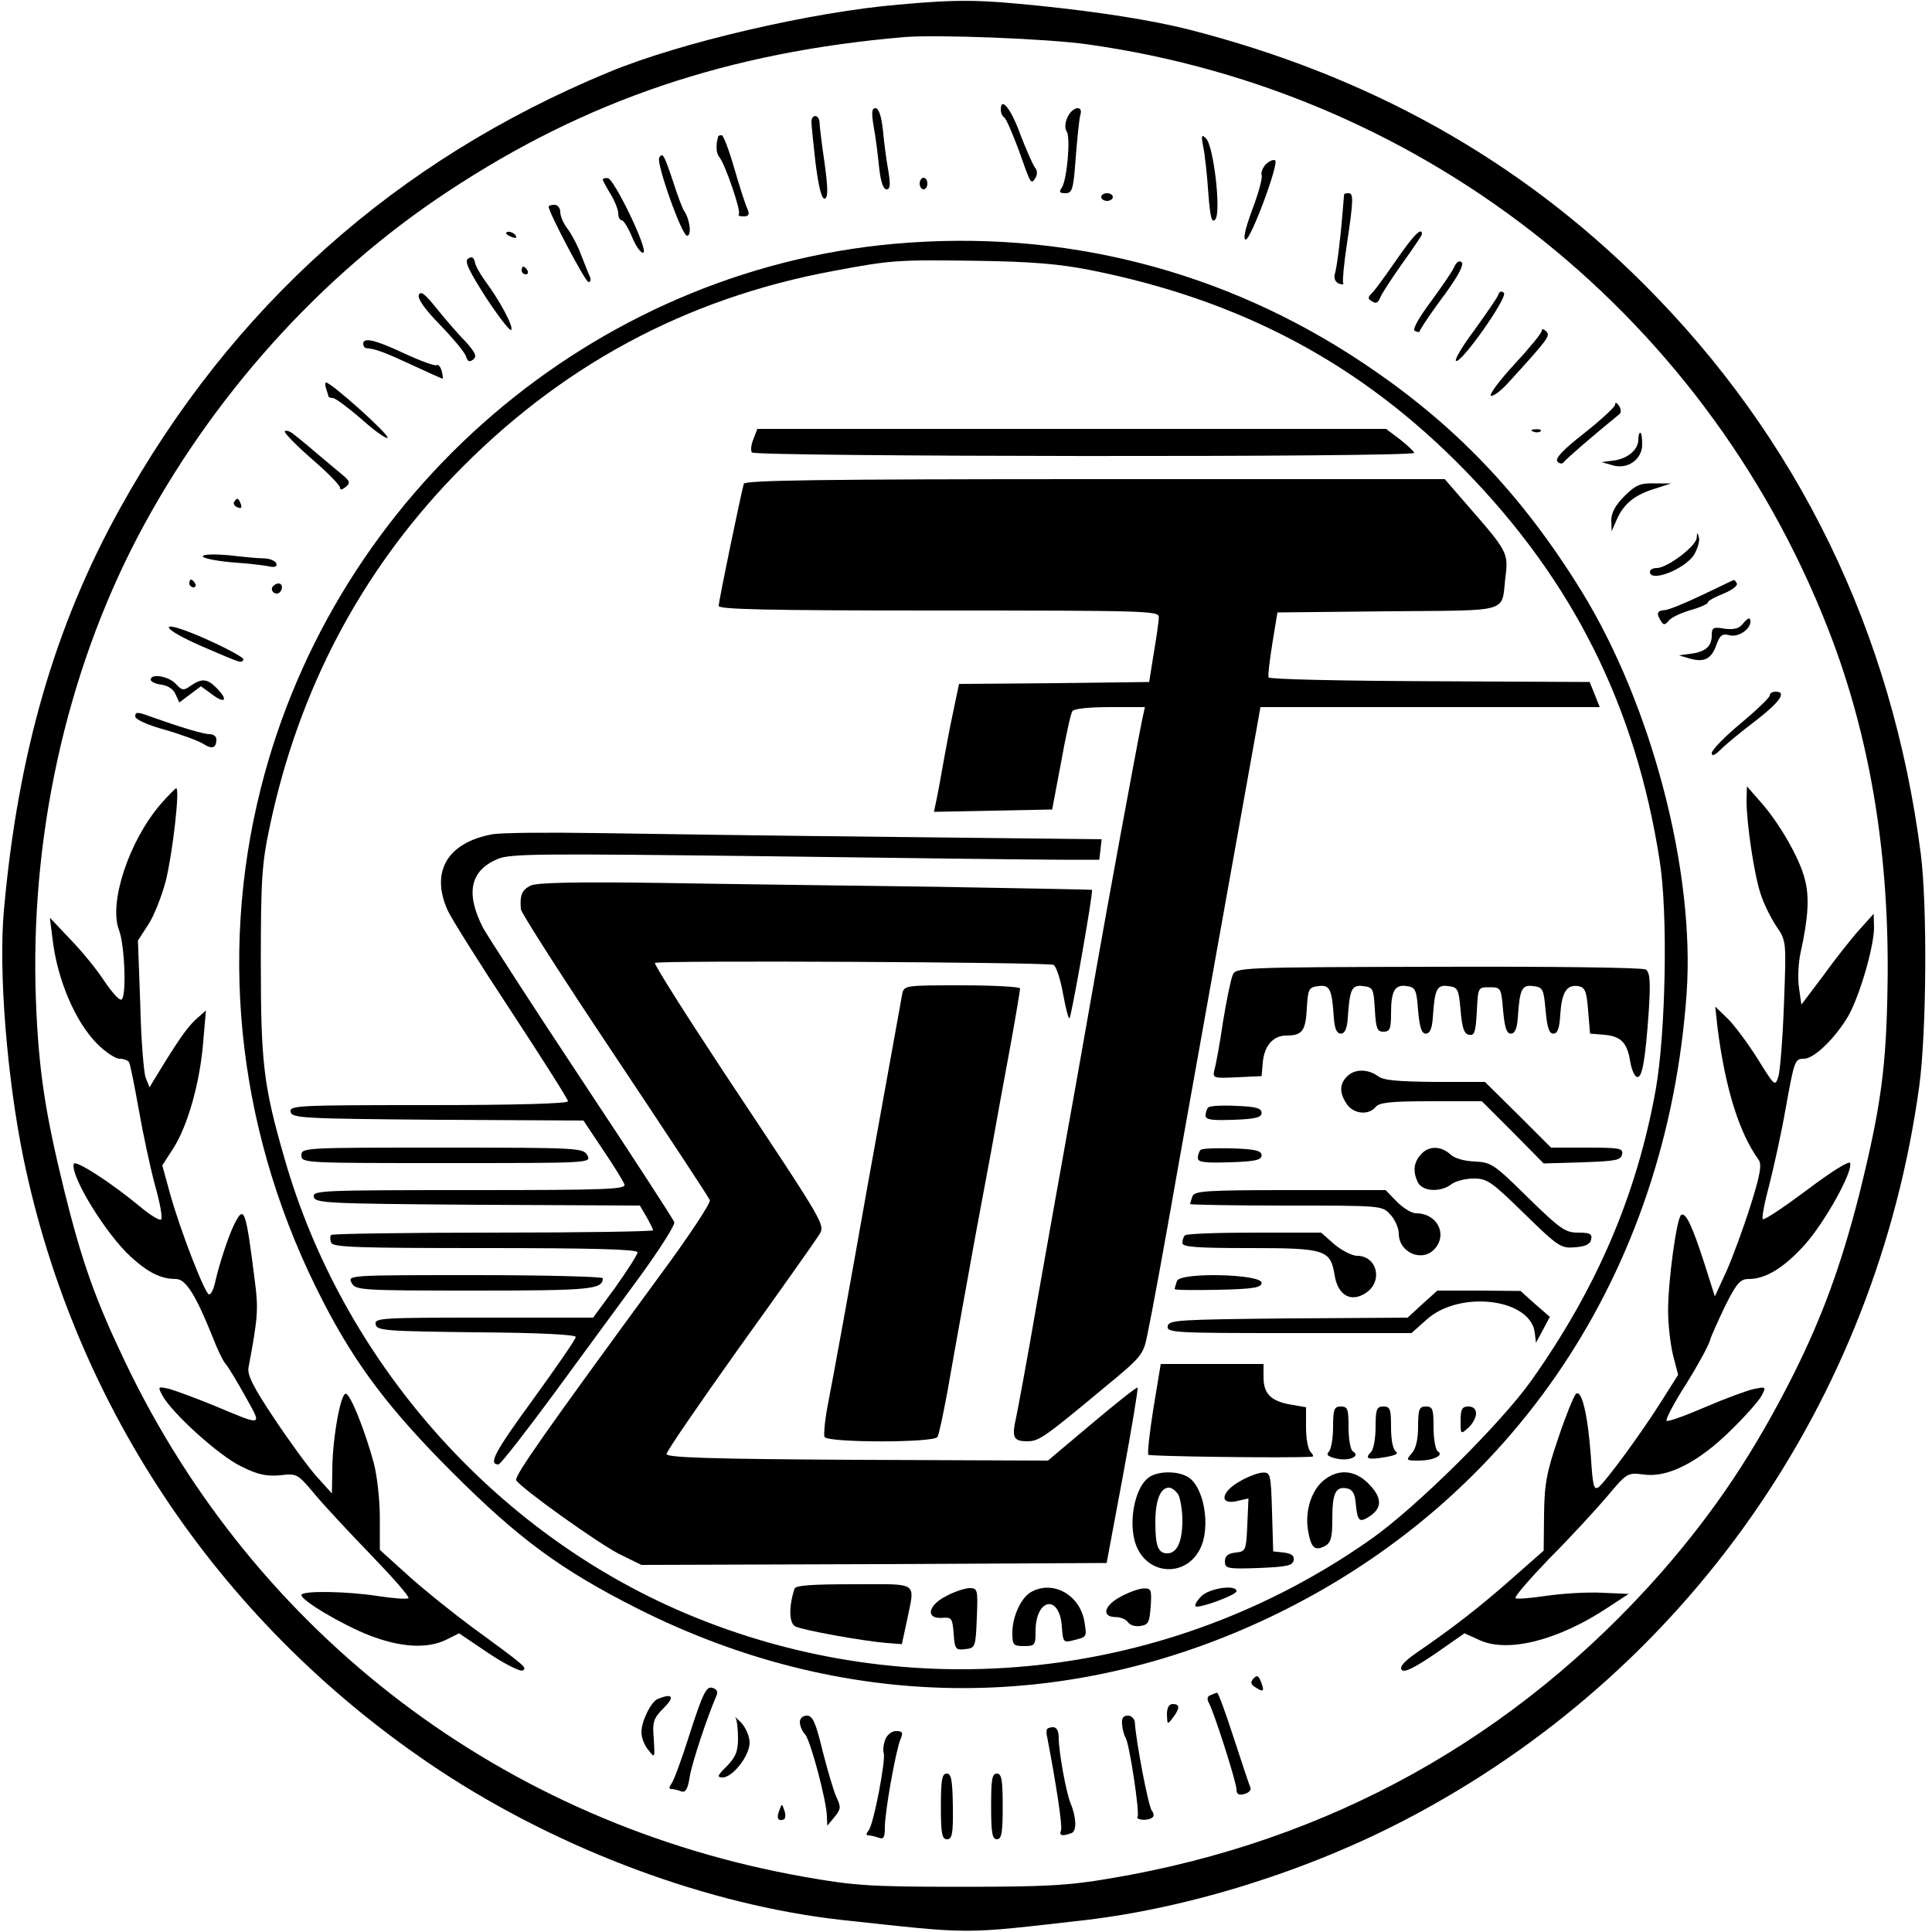 <?xml version="1.0" standalone="no"?>
<!DOCTYPE svg PUBLIC "-//W3C//DTD SVG 20010904//EN"
 "http://www.w3.org/TR/2001/REC-SVG-20010904/DTD/svg10.dtd">
<svg version="1.0" xmlns="http://www.w3.org/2000/svg"
 width="500pt" height="500pt" viewBox="0 0 500 500"
 preserveAspectRatio="xMidYMid meet">

<g transform="translate(0,500) scale(0.1,-0.1)"
fill="#000000" stroke="none">
<path d="M2325 4988 c-224 -19 -565 -98 -750 -175 -551 -228 -975 -607 -1264
-1128 -169 -304 -265 -636 -301 -1042 -14 -157 8 -433 51 -642 135 -651 519
-1214 1077 -1583 314 -207 698 -349 1042 -387 343 -37 304 -37 630 0 270 32
574 127 830 261 725 379 1215 1080 1327 1897 19 141 21 467 4 601 -74 575
-317 1075 -716 1474 -323 323 -713 541 -1180 660 -96 24 -229 45 -385 61 -156
16 -210 17 -365 3z m491 -103 c882 -124 1619 -716 1929 -1549 98 -265 145
-559 140 -883 -3 -214 -17 -317 -73 -543 -47 -184 -95 -315 -169 -464 -102
-203 -205 -357 -344 -516 -377 -428 -860 -696 -1424 -791 -111 -19 -168 -22
-390 -22 -234 0 -275 3 -405 26 -774 137 -1418 625 -1756 1332 -77 161 -112
259 -158 445 -49 200 -66 309 -73 490 -16 420 77 844 263 1200 190 362 474
678 804 895 357 236 725 360 1180 399 82 7 373 -4 476 -19z"/>
<path d="M2590 4716 c0 -8 4 -17 9 -20 5 -3 21 -41 37 -83 32 -91 32 -92 44
-73 5 9 5 19 -2 27 -5 7 -22 45 -37 84 -24 67 -51 101 -51 65z"/>
<path d="M2261 4673 c5 -27 11 -74 14 -105 4 -38 11 -58 19 -58 10 0 11 11 5
48 -5 26 -11 73 -14 105 -4 37 -11 57 -19 57 -10 0 -11 -11 -5 -47z"/>
<path d="M2763 4697 c-7 -14 -8 -30 -2 -38 10 -17 0 -129 -14 -146 -7 -10 -4
-13 10 -13 18 0 21 9 27 93 4 50 9 100 12 110 8 26 -21 21 -33 -6z"/>
<path d="M2100 4684 c0 -8 5 -57 11 -109 8 -62 16 -92 24 -89 8 4 8 26 -1 92
-7 48 -13 95 -13 105 -1 21 -21 23 -21 1z"/>
<path d="M1859 4648 c-7 -23 -6 -45 3 -55 15 -19 57 -141 50 -147 -3 -4 3 -6
12 -6 14 0 16 5 11 18 -5 9 -20 56 -34 104 -14 49 -29 88 -33 88 -5 0 -8 -1
-9 -2z"/>
<path d="M3114 4620 c4 -19 10 -72 13 -118 5 -66 9 -80 18 -70 16 17 -4 191
-24 210 -11 11 -13 8 -7 -22z"/>
<path d="M1706 4592 c-8 -14 58 -201 72 -202 13 0 7 44 -8 65 -4 6 -17 40 -29
78 -23 68 -26 73 -35 59z"/>
<path d="M3276 4575 c-8 -9 -13 -21 -11 -28 3 -7 -8 -47 -24 -89 -18 -49 -25
-78 -17 -78 13 0 87 198 76 205 -5 3 -15 -2 -24 -10z"/>
<path d="M1560 4535 c0 -2 9 -19 20 -37 11 -18 20 -41 20 -50 0 -10 4 -18 9
-18 5 0 17 -20 27 -44 10 -24 23 -42 29 -40 14 6 -76 192 -92 193 -7 1 -13 -1
-13 -4z"/>
<path d="M2380 4525 c0 -8 5 -15 10 -15 6 0 10 7 10 15 0 8 -4 15 -10 15 -5 0
-10 -7 -10 -15z"/>
<path d="M2850 4490 c0 -5 7 -10 15 -10 8 0 15 5 15 10 0 6 -7 10 -15 10 -8 0
-15 -4 -15 -10z"/>
<path d="M3479 4498 c-1 -2 -2 -21 -4 -43 -5 -65 -15 -149 -21 -166 -2 -10 2
-19 11 -23 9 -3 14 -2 11 2 -2 4 2 50 10 102 17 113 17 130 4 130 -5 0 -10 -1
-11 -2z"/>
<path d="M1420 4465 c0 -15 95 -195 103 -195 5 0 7 6 4 13 -3 6 -13 32 -23 57
-9 25 -26 56 -36 69 -10 13 -18 32 -18 42 0 11 -7 19 -15 19 -8 0 -15 -2 -15
-5z"/>
<path d="M1310 4396 c0 -2 7 -7 16 -10 8 -3 12 -2 9 4 -6 10 -25 14 -25 6z"/>
<path d="M3615 4329 c-27 -39 -55 -78 -63 -86 -13 -13 -13 -16 -1 -23 10 -7
16 -3 21 10 4 10 30 50 57 88 28 39 51 73 51 76 0 20 -22 -3 -65 -65z"/>
<path d="M2314 4369 c-780 -70 -1446 -642 -1639 -1409 -112 -444 -55 -911 162
-1330 84 -163 172 -279 333 -440 173 -173 282 -253 480 -353 530 -267 1107
-274 1637 -22 633 302 1027 893 1078 1615 22 316 -91 746 -272 1040 -155 251
-328 432 -563 589 -361 242 -781 349 -1216 310z m508 -68 c392 -78 702 -244
969 -518 280 -287 442 -611 504 -1009 22 -136 16 -447 -10 -594 -49 -272 -152
-513 -322 -753 -79 -111 -297 -327 -413 -409 -521 -368 -1194 -441 -1779 -192
-496 211 -886 655 -1035 1177 -54 187 -61 245 -61 507 0 219 3 257 24 355 74
348 233 651 473 901 274 285 601 462 986 533 149 28 164 29 372 26 138 -2 212
-8 292 -24z"/>
<path d="M1950 3864 c-6 -14 -8 -30 -4 -35 6 -11 1714 -13 1714 -1 -1 4 -17
19 -37 35 l-36 27 -814 0 -813 0 -10 -26z"/>
<path d="M1925 3748 c-7 -24 -65 -303 -65 -316 0 -9 121 -12 570 -12 536 0
570 -1 569 -17 0 -10 -6 -52 -13 -93 l-12 -75 -246 -3 -246 -2 -11 -52 c-6
-28 -18 -87 -26 -132 -8 -44 -17 -96 -21 -114 l-7 -33 153 3 153 3 23 122 c12
67 25 126 29 132 3 7 43 11 97 11 l91 0 -7 -32 c-18 -89 -91 -486 -121 -658
-19 -107 -50 -285 -70 -395 -20 -110 -56 -314 -81 -454 -24 -140 -49 -274 -54
-298 -12 -53 -8 -63 29 -63 30 0 45 11 199 139 96 79 101 85 111 135 14 67 42
220 80 436 30 169 179 1000 202 1128 l11 62 439 0 439 0 -13 33 -13 32 -414 2
c-232 1 -416 5 -417 10 -2 5 3 45 10 89 l13 79 286 3 c322 3 293 -6 304 88 8
62 5 68 -92 179 l-65 75 -905 0 c-715 0 -905 -3 -909 -12z"/>
<path d="M1275 2841 c-117 -21 -162 -97 -116 -198 11 -23 85 -141 165 -262 80
-122 146 -226 146 -231 0 -6 -131 -10 -361 -10 -338 0 -360 -1 -357 -17 3 -17
30 -18 380 -21 l378 -2 50 -75 c28 -41 53 -82 56 -90 5 -13 -44 -15 -401 -15
-382 0 -406 -1 -403 -17 3 -17 32 -18 424 -21 l420 -2 17 -29 c9 -16 17 -32
17 -35 0 -3 -186 -6 -413 -6 -228 0 -416 -3 -420 -6 -3 -3 -3 -12 0 -20 4 -12
70 -14 399 -14 273 0 394 -3 394 -11 0 -6 -26 -46 -57 -90 l-58 -79 -283 0
c-265 0 -283 -1 -280 -17 3 -17 25 -18 261 -21 160 -1 257 -6 257 -12 0 -6
-50 -78 -110 -161 -100 -137 -117 -169 -90 -169 5 0 69 82 142 181 73 100 175
238 226 308 50 69 90 132 87 138 -2 7 -110 173 -240 369 -130 196 -244 373
-255 393 -46 90 -33 148 38 178 33 14 113 14 702 7 366 -5 708 -9 760 -9 l95
0 3 26 3 27 -538 6 c-296 3 -641 8 -768 10 -126 2 -248 1 -270 -3z"/>
<path d="M1373 2708 c-22 -11 -28 -24 -25 -61 1 -10 110 -180 243 -379 132
-198 243 -366 246 -374 3 -7 -56 -96 -130 -196 -296 -404 -377 -519 -371 -529
13 -21 209 -161 265 -190 l59 -29 602 2 602 3 42 225 c23 124 40 227 38 229
-2 2 -55 -40 -118 -93 l-114 -96 -494 2 c-385 2 -493 6 -493 15 0 7 86 132
190 278 105 146 196 275 204 288 17 28 24 16 -245 421 -101 153 -182 281 -179
284 7 7 1013 2 1031 -5 7 -2 18 -36 25 -74 7 -38 14 -67 17 -64 5 5 62 328 58
332 -1 1 -181 4 -401 8 -220 3 -542 7 -715 10 -219 3 -322 1 -337 -7z"/>
<path d="M3190 2476 c-5 -12 -16 -66 -25 -121 -8 -55 -18 -110 -22 -123 -5
-22 -4 -23 58 -20 l64 3 3 35 c4 44 27 70 61 70 41 0 50 12 53 70 3 51 5 55
30 58 30 4 35 -8 40 -83 2 -28 8 -40 18 -40 10 0 16 12 18 40 5 75 10 87 40
83 25 -3 27 -6 30 -60 3 -50 6 -58 22 -58 17 0 20 7 20 48 0 58 10 75 41 70
22 -3 25 -9 29 -63 4 -44 9 -60 20 -60 10 0 16 12 18 40 5 75 10 87 40 83 25
-3 27 -7 32 -63 4 -46 9 -61 22 -63 14 -3 17 7 20 60 3 63 3 63 33 63 29 0 30
-1 35 -60 4 -44 9 -60 20 -60 10 0 16 12 18 40 5 75 10 87 40 83 25 -3 27 -7
32 -63 4 -44 9 -60 20 -60 11 0 16 14 18 50 4 57 16 77 46 73 18 -3 22 -12 26
-63 l5 -60 37 -3 c43 -4 59 -20 67 -69 3 -20 11 -38 17 -40 14 -5 22 43 31
170 5 79 3 101 -8 108 -8 5 -238 8 -538 7 -519 -1 -523 -2 -531 -22z"/>
<path d="M2335 2428 c-2 -13 -43 -237 -90 -498 -46 -261 -92 -512 -101 -557
-9 -45 -13 -86 -10 -92 10 -15 282 -15 292 0 4 6 15 59 26 118 23 132 52 289
72 401 9 47 27 146 41 220 13 74 36 198 50 274 14 77 25 144 25 148 0 4 -67 8
-150 8 -147 0 -150 0 -155 -22z"/>
<path d="M3486 2214 c-20 -20 -20 -43 0 -72 17 -25 56 -29 74 -7 10 12 39 15
144 15 l131 0 80 -80 80 -81 100 3 c86 3 100 5 103 21 3 15 -6 17 -90 17 l-94
0 -85 85 -86 85 -129 0 c-98 1 -134 4 -148 15 -26 19 -61 19 -80 -1z"/>
<path d="M3127 2134 c-4 -4 -7 -14 -7 -21 0 -11 16 -13 73 -11 56 2 72 6 72
18 0 12 -15 16 -65 18 -36 2 -69 0 -73 -4z"/>
<path d="M780 2010 c0 -20 7 -20 375 -20 373 0 376 0 365 20 -10 19 -21 20
-375 20 -358 0 -365 0 -365 -20z"/>
<path d="M3107 2024 c-4 -4 -7 -14 -7 -21 0 -11 18 -13 83 -11 65 2 82 6 82
18 0 12 -16 16 -75 18 -42 1 -79 0 -83 -4z"/>
<path d="M3677 2012 c-19 -21 -21 -45 -7 -73 13 -23 58 -25 86 -4 10 8 36 15
58 15 35 0 46 -8 131 -91 88 -86 95 -90 131 -87 27 2 40 8 42 21 3 14 -4 17
-34 17 -33 0 -46 9 -130 91 -87 86 -95 91 -137 93 -27 1 -53 8 -64 19 -25 22
-56 22 -76 -1z"/>
<path d="M3086 1904 c-3 -9 -6 -18 -6 -20 0 -2 112 -4 248 -4 247 0 249 0 270
-23 12 -13 22 -35 22 -49 0 -50 61 -76 93 -40 34 38 6 92 -48 92 -12 0 -34 14
-50 30 l-29 30 -247 0 c-216 0 -248 -2 -253 -16z"/>
<path d="M3067 1803 c-4 -3 -7 -12 -7 -20 0 -10 35 -13 173 -13 197 0 210 -4
221 -70 8 -52 42 -72 81 -46 45 30 29 96 -23 96 -13 0 -40 14 -59 30 l-34 30
-173 0 c-95 0 -176 -3 -179 -7z"/>
<path d="M910 1680 c10 -19 21 -20 318 -20 302 0 332 3 332 32 0 4 -149 8
-330 8 -328 0 -331 0 -320 -20z"/>
<path d="M3046 1685 c-3 -9 -6 -19 -6 -21 0 -3 51 -3 113 -2 92 2 112 6 112
18 0 23 -210 28 -219 5z"/>
<path d="M3681 1625 l-38 -35 -309 -2 c-285 -3 -309 -4 -312 -20 -3 -17 17
-18 314 -18 l317 0 38 34 c85 78 270 56 281 -33 l3 -26 18 33 18 34 -38 33
-38 34 -107 1 -108 0 -39 -35z"/>
<path d="M2985 1355 c-10 -63 -16 -117 -13 -120 4 -4 355 -9 423 -5 5 0 4 5
-3 12 -7 7 -12 35 -12 64 l0 52 -40 7 c-51 9 -70 28 -70 71 l0 34 -133 0 -133
0 -19 -115z"/>
<path d="M3450 1307 c0 -29 -5 -58 -11 -64 -8 -8 -2 -13 21 -18 33 -7 62 7 41
19 -6 4 -11 32 -11 62 0 47 -2 54 -20 54 -17 0 -20 -7 -20 -53z"/>
<path d="M3560 1307 c0 -29 -5 -58 -12 -65 -17 -17 -8 -21 37 -13 25 4 35 9
28 14 -8 5 -13 30 -13 63 0 47 -2 54 -20 54 -17 0 -20 -7 -20 -53z"/>
<path d="M3670 1308 c0 -34 -6 -58 -17 -70 -15 -17 -14 -18 18 -18 39 0 67 14
50 24 -6 4 -11 32 -11 62 0 47 -2 54 -20 54 -17 0 -20 -7 -20 -52z"/>
<path d="M3780 1323 c0 -35 0 -36 20 -18 11 10 20 26 20 37 0 11 -7 18 -20 18
-16 0 -20 -7 -20 -37z"/>
<path d="M2977 1179 c-43 -25 -61 -133 -32 -189 35 -68 125 -68 160 0 30 57
11 166 -33 189 -26 14 -71 14 -95 0z m73 -48 c5 -11 10 -41 10 -66 0 -55 -14
-85 -39 -85 -24 0 -31 19 -31 81 0 56 13 89 35 89 8 0 19 -9 25 -19z"/>
<path d="M3208 1166 c-48 -27 -53 -61 -8 -51 l31 7 -3 -69 c-3 -66 -4 -68 -30
-71 -20 -2 -28 -9 -28 -23 0 -18 6 -20 87 -17 73 3 88 6 91 20 2 12 -5 17 -25
20 l-28 3 -3 103 c-3 98 -4 102 -25 101 -12 -1 -39 -11 -59 -23z"/>
<path d="M3427 1170 c-33 -26 -50 -80 -42 -130 8 -46 17 -55 44 -41 16 9 19
22 19 72 0 65 9 83 38 77 13 -2 20 -13 22 -33 5 -53 9 -57 37 -39 33 22 32 49
-4 85 -35 35 -77 38 -114 9z"/>
<path d="M2056 888 c-15 -47 -14 -88 2 -97 19 -10 176 -38 236 -43 l40 -3 13
60 c21 104 34 95 -137 95 -112 0 -152 -3 -154 -12z"/>
<path d="M2448 869 c-47 -24 -53 -59 -10 -56 25 2 27 -1 30 -41 3 -40 5 -43
30 -40 26 3 27 5 30 81 3 75 2 77 -20 77 -13 -1 -40 -10 -60 -21z"/>
<path d="M2667 879 c-25 -15 -47 -63 -47 -104 0 -32 2 -35 30 -35 28 0 30 2
30 38 0 86 62 97 68 13 3 -41 4 -43 30 -36 36 9 35 8 28 51 -13 68 -83 106
-139 73z"/>
<path d="M2897 866 c-41 -23 -46 -51 -9 -51 12 0 26 -6 31 -13 5 -8 19 -12 32
-10 21 3 24 9 27 51 3 44 1 47 -20 46 -13 -1 -40 -11 -61 -23z"/>
<path d="M3109 869 c-11 -11 -18 -23 -15 -26 7 -7 106 29 106 39 0 18 -70 8
-91 -13z"/>
<path d="M1212 4331 c-11 -6 0 -29 45 -100 33 -50 62 -88 66 -85 7 8 -30 77
-69 129 -12 17 -24 38 -25 47 -3 12 -8 15 -17 9z"/>
<path d="M3763 4308 c-6 -13 -34 -53 -61 -90 -29 -39 -47 -70 -41 -74 6 -3 11
-4 12 -3 9 18 29 47 71 104 30 42 45 70 39 76 -6 6 -14 1 -20 -13z"/>
<path d="M1350 4300 c0 -5 5 -10 11 -10 5 0 7 5 4 10 -3 6 -8 10 -11 10 -2 0
-4 -4 -4 -10z"/>
<path d="M1084 4237 c-4 -10 16 -38 55 -78 33 -34 63 -70 67 -81 4 -14 9 -16
19 -8 10 8 5 18 -22 48 -20 20 -53 59 -74 85 -29 36 -40 45 -45 34z"/>
<path d="M3877 4236 c-3 -8 -31 -48 -61 -90 -31 -41 -52 -77 -48 -80 13 -8
135 165 124 176 -6 6 -12 4 -15 -6z"/>
<path d="M3990 4144 c0 -6 -32 -45 -70 -86 -39 -42 -66 -79 -62 -82 5 -3 25
11 44 32 104 114 111 123 100 134 -7 7 -12 8 -12 2z"/>
<path d="M940 4110 c0 -5 3 -10 8 -11 24 -2 46 -10 117 -43 43 -20 79 -36 80
-36 2 0 1 9 -2 20 -3 11 -9 18 -13 15 -4 -3 -42 11 -83 30 -77 36 -107 43
-107 25z"/>
<path d="M844 3994 c3 -9 6 -18 6 -20 0 -2 5 -4 11 -4 7 0 40 -25 75 -55 34
-31 65 -52 67 -48 5 8 -146 143 -159 143 -3 0 -3 -7 0 -16z"/>
<path d="M4180 3953 c0 -6 -36 -39 -80 -74 -55 -43 -77 -66 -69 -74 6 -6 12
-6 17 0 6 8 68 62 144 124 4 4 3 13 -2 21 -6 8 -10 10 -10 3z"/>
<path d="M737 3884 c-3 -3 28 -35 69 -71 41 -35 74 -69 74 -75 0 -7 5 -6 15 2
12 10 11 15 -11 33 -15 12 -45 38 -68 57 -22 19 -48 40 -57 47 -9 7 -18 10
-22 7z"/>
<path d="M3968 3883 c7 -3 16 -2 19 1 4 3 -2 6 -13 5 -11 0 -14 -3 -6 -6z"/>
<path d="M4240 3862 c0 -26 -29 -50 -65 -54 l-30 -4 28 -8 c39 -12 77 15 77
54 0 17 -2 30 -5 30 -3 0 -5 -8 -5 -18z"/>
<path d="M4204 3716 c-23 -23 -34 -43 -34 -62 l1 -29 13 30 c18 41 46 64 98
80 l43 14 -43 0 c-37 1 -49 -4 -78 -33z"/>
<path d="M606 3701 c-3 -5 1 -11 9 -14 9 -4 12 -1 8 9 -6 16 -10 17 -17 5z"/>
<path d="M4391 3608 c-1 -21 -76 -78 -103 -78 -10 0 -18 -4 -18 -10 0 -28 89
6 114 44 9 15 15 35 13 44 -4 16 -5 15 -6 0z"/>
<path d="M525 3561 c-3 -5 30 -12 72 -16 43 -3 88 -8 100 -11 15 -3 21 0 18 8
-3 7 -18 13 -33 13 -15 0 -55 4 -89 8 -34 3 -65 3 -68 -2z"/>
<path d="M490 3490 c0 -5 5 -10 11 -10 5 0 7 5 4 10 -3 6 -8 10 -11 10 -2 0
-4 -4 -4 -10z"/>
<path d="M4405 3460 c-44 -21 -88 -39 -97 -39 -20 -1 -22 -9 -9 -29 6 -10 10
-10 20 2 6 8 32 20 56 27 25 7 45 16 45 20 0 4 18 14 41 23 22 9 37 21 34 26
-3 6 -7 10 -8 9 -1 0 -38 -18 -82 -39z"/>
<path d="M705 3481 c-6 -11 9 -23 19 -14 9 9 7 23 -3 23 -6 0 -12 -4 -16 -9z"/>
<path d="M4509 3384 c-9 -11 -23 -14 -46 -11 -29 5 -33 3 -33 -17 0 -29 -16
-43 -55 -48 l-30 -4 27 -8 c38 -11 57 -2 70 35 9 25 15 30 34 25 22 -6 54 15
54 35 0 13 -6 11 -21 -7z"/>
<path d="M437 3377 c-2 -7 36 -28 84 -49 107 -46 103 -45 109 -35 3 4 -39 27
-92 51 -60 27 -99 39 -101 33z"/>
<path d="M390 3241 c0 -5 12 -11 28 -13 16 -2 31 -12 36 -24 l10 -22 28 21 28
21 30 -22 c34 -25 41 -13 10 18 -24 24 -38 25 -67 5 -18 -13 -22 -12 -38 5
-18 20 -65 28 -65 11z"/>
<path d="M4580 3200 c0 -5 -34 -38 -75 -72 -41 -34 -75 -69 -75 -77 0 -9 8 -6
24 10 13 13 54 47 90 74 63 49 81 75 51 75 -8 0 -15 -4 -15 -10z"/>
<path d="M350 3146 c0 -8 31 -22 78 -35 42 -12 87 -29 98 -36 23 -15 34 -11
34 12 0 7 -8 13 -17 13 -17 0 -73 17 -155 46 -32 12 -38 12 -38 0z"/>
<path d="M415 2918 c-82 -96 -134 -255 -107 -325 15 -39 20 -175 6 -180 -6 -2
-25 20 -44 48 -18 28 -57 76 -87 107 l-54 57 7 -55 c12 -105 59 -215 116 -272
21 -21 47 -38 57 -38 11 0 22 -4 25 -9 3 -5 14 -60 25 -122 11 -63 30 -151 42
-196 13 -45 20 -85 16 -89 -3 -4 -28 11 -53 32 -77 64 -169 123 -173 112 -10
-30 83 -182 148 -241 45 -41 78 -57 116 -57 26 0 52 -42 96 -152 11 -29 26
-60 33 -68 7 -8 30 -46 51 -84 44 -79 49 -78 -85 -22 -47 19 -98 38 -114 42
-27 6 -28 6 -16 -17 24 -45 146 -156 204 -184 44 -22 66 -26 101 -23 43 5 45
4 87 -46 23 -28 89 -99 147 -159 57 -59 102 -110 98 -113 -3 -3 -37 -1 -76 5
-81 13 -201 15 -201 3 0 -14 104 -76 175 -104 80 -31 149 -36 199 -12 l34 17
77 -52 c42 -28 82 -48 88 -44 11 7 10 9 -130 111 -50 37 -125 97 -166 134
l-74 67 0 83 c0 46 -7 110 -16 143 -23 84 -60 177 -72 178 -13 3 -34 -112 -35
-193 l-1 -65 -38 42 c-21 23 -70 90 -110 150 -55 82 -71 114 -68 133 24 128
26 151 17 221 -24 191 -28 201 -53 152 -15 -29 -41 -108 -51 -155 -4 -16 -10
-28 -15 -28 -10 0 -74 164 -101 261 l-20 73 29 45 c37 58 69 171 77 276 l7 80
-27 -24 c-23 -22 -43 -50 -104 -150 l-15 -25 -10 25 c-5 13 -12 99 -14 190
l-6 165 26 40 c15 22 35 73 46 114 18 73 37 240 27 240 -2 0 -21 -19 -41 -42z"/>
<path d="M4520 2928 c0 -57 19 -188 36 -240 8 -26 27 -64 41 -85 26 -38 26
-38 20 -198 -3 -88 -10 -173 -14 -189 -9 -29 -9 -29 -55 45 -26 41 -61 88 -78
104 l-31 30 6 -55 c20 -157 56 -272 106 -341 9 -12 5 -38 -21 -120 -18 -57
-46 -133 -62 -169 l-30 -65 -27 85 c-31 96 -48 133 -60 126 -12 -8 -34 -172
-34 -247 0 -37 6 -89 13 -117 l13 -50 -43 -68 c-51 -81 -141 -204 -162 -222
-13 -10 -16 0 -21 81 -8 107 -24 174 -39 159 -5 -5 -26 -56 -45 -113 -30 -88
-36 -118 -37 -198 l-1 -94 -84 -74 c-83 -73 -151 -126 -246 -191 -33 -23 -44
-37 -37 -44 7 -7 33 6 86 42 l76 53 40 -18 c73 -33 203 0 330 84 l55 36 -70 3
c-39 2 -103 -2 -143 -8 -41 -6 -76 -9 -80 -6 -3 4 37 50 89 104 53 53 119 125
148 159 52 62 53 62 95 57 62 -9 142 32 226 115 37 36 73 77 79 89 12 23 12
24 -21 17 -18 -4 -75 -25 -126 -47 -51 -22 -95 -38 -99 -35 -3 3 19 46 50 94
30 48 58 99 62 113 4 14 23 55 41 93 29 57 38 67 60 67 44 0 92 30 145 89 51
57 125 189 117 211 -2 7 -50 -23 -112 -70 -59 -44 -111 -79 -114 -75 -3 3 5
45 18 93 12 48 31 134 41 192 23 127 24 130 48 130 26 0 81 54 114 110 30 53
67 180 67 230 l-1 35 -36 -40 c-20 -22 -62 -75 -93 -118 l-58 -77 -6 42 c-4
24 -2 66 4 93 20 91 23 144 11 189 -13 54 -66 146 -115 201 l-35 40 -1 -37z"/>
<path d="M3244 656 c-9 -10 -7 -16 7 -24 20 -13 22 -8 11 19 -6 13 -9 14 -18
5z"/>
<path d="M1786 516 c-21 -67 -43 -127 -49 -133 -6 -9 -6 -13 1 -13 6 0 17 -3
25 -6 11 -4 17 5 22 38 6 36 45 154 69 209 5 11 1 18 -11 21 -15 4 -24 -14
-57 -116z"/>
<path d="M3133 613 c-9 -3 -10 -10 -4 -21 15 -29 71 -205 71 -223 0 -12 6 -16
20 -12 12 3 19 11 16 17 -3 6 -22 64 -43 128 -21 65 -40 117 -43 117 -3 0 -11
-3 -17 -6z"/>
<path d="M1702 603 c-17 -7 -42 -57 -42 -86 0 -14 8 -35 18 -46 17 -22 17 -21
14 28 -4 45 -1 54 26 81 29 29 23 39 -16 23z"/>
<path d="M3020 563 c1 -27 1 -27 15 -9 19 25 19 36 0 36 -10 0 -15 -10 -15
-27z"/>
<path d="M1903 556 c4 -6 7 -30 7 -54 0 -35 -6 -49 -29 -73 -25 -24 -26 -29
-11 -29 26 0 70 56 70 90 0 16 -10 39 -22 52 -13 13 -20 19 -15 14z"/>
<path d="M2070 543 c0 -9 6 -24 14 -32 14 -17 56 -174 56 -213 l1 -23 19 23
c16 20 17 25 5 50 -7 15 -23 69 -36 120 -18 75 -26 92 -41 92 -10 0 -18 -7
-18 -17z"/>
<path d="M2904 537 c1 -13 5 -28 9 -34 10 -16 37 -195 31 -204 -6 -10 29 -12
39 -2 4 3 3 11 -2 17 -9 10 -42 184 -44 229 -1 9 -9 17 -18 17 -12 0 -17 -7
-15 -23z"/>
<path d="M2709 523 c-1 -5 -1 -12 1 -18 23 -120 40 -231 36 -242 -6 -14 3 -16
27 -7 14 5 13 40 -3 79 -11 27 -30 131 -30 167 0 18 -5 28 -15 28 -8 0 -16 -3
-16 -7z"/>
<path d="M2291 498 c-5 -13 -6 -28 -4 -35 6 -16 -26 -185 -39 -200 -7 -9 -7
-13 0 -13 6 0 17 -3 26 -6 13 -5 16 1 16 27 0 41 28 196 40 227 8 18 6 22 -11
22 -11 0 -23 -9 -28 -22z"/>
<path d="M2435 325 c0 -71 3 -85 16 -85 13 0 16 14 15 85 -1 68 -4 85 -16 85
-12 0 -15 -16 -15 -85z"/>
<path d="M2565 325 c0 -69 3 -85 15 -85 12 0 15 16 15 85 0 69 -3 85 -15 85
-13 0 -15 -16 -15 -85z"/>
<path d="M2017 315 c-8 -20 -4 -29 11 -24 5 2 6 13 2 23 -6 19 -7 19 -13 1z"/>
</g>
</svg>
